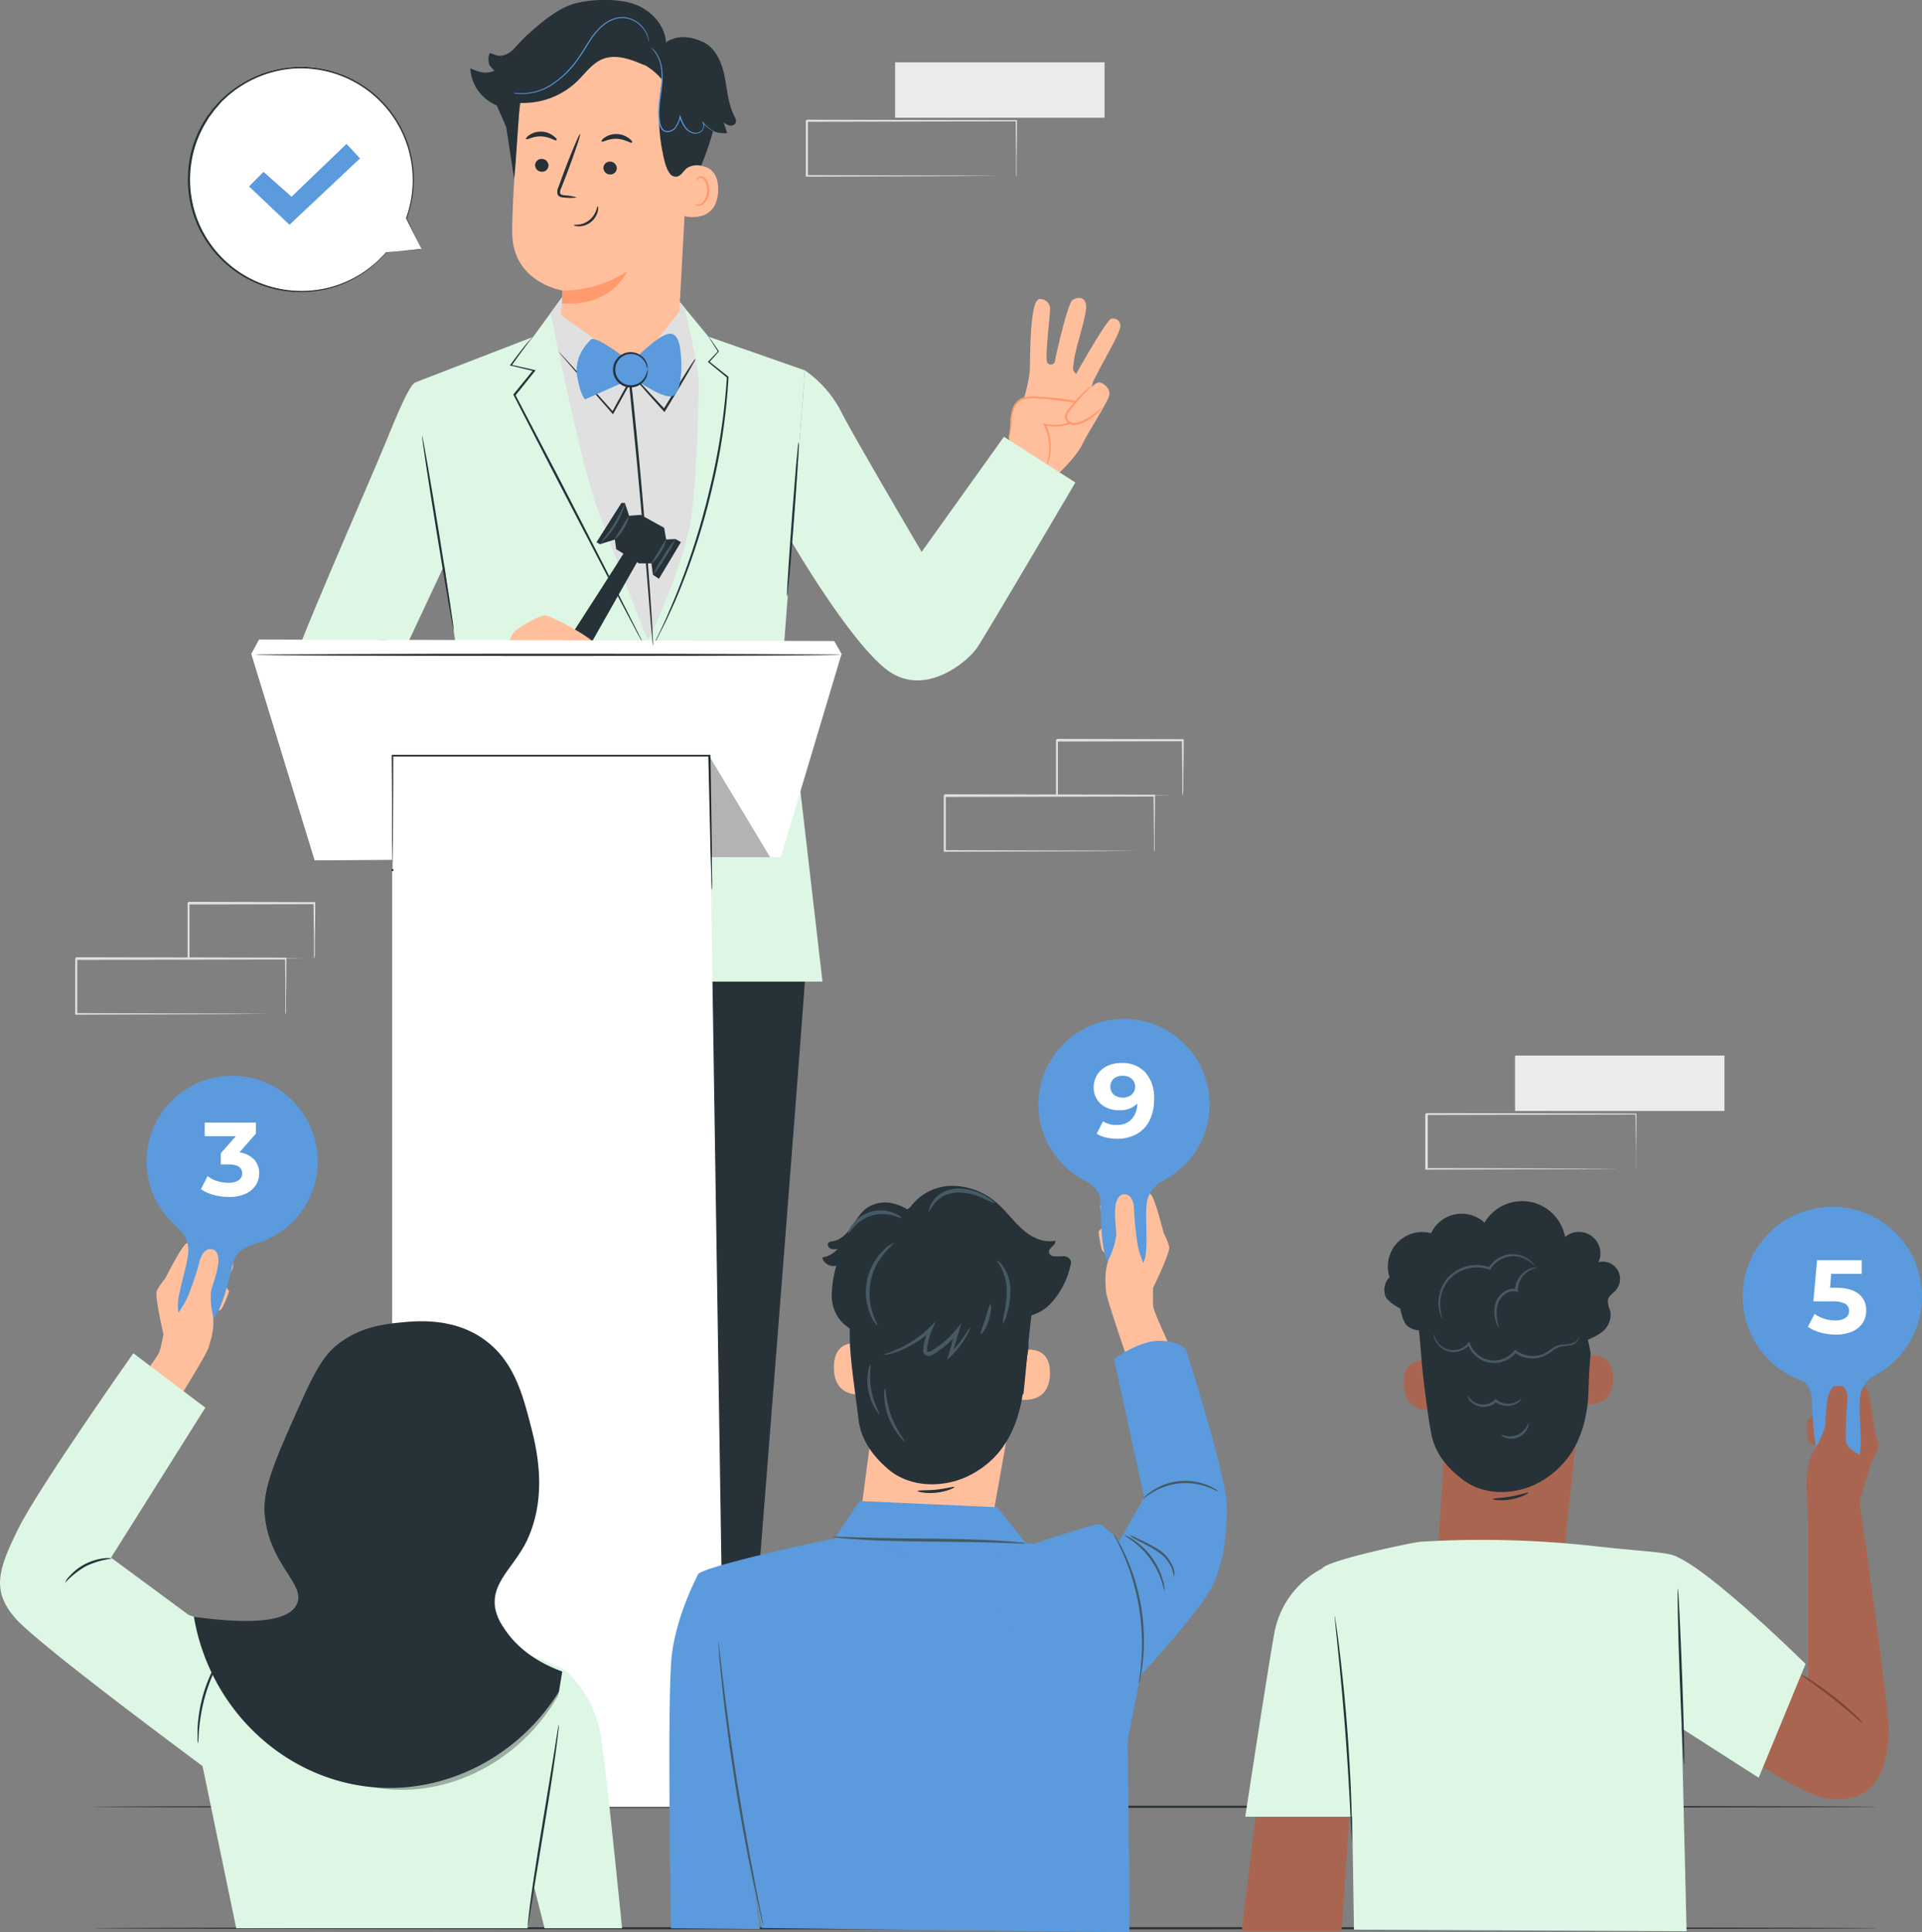 <svg xmlns="http://www.w3.org/2000/svg" viewBox="0 0 446.43 448.82"><rect x="0" y="0" width="446.43" height="448.82" fill="#808080" stroke="none"/><defs><style>.cls-1{fill:#e0e0e0;}.cls-2{fill:#ebebeb;}.cls-3{fill:#263238;}.cls-4{fill:#fff;}.cls-5{fill:#5b9add;}.cls-6{fill:#aa6550;}.cls-7{fill:#455a64;}.cls-8{fill:#def7e5;}.cls-9{fill:#7f4437;}.cls-10{fill:#ffbf9d;}.cls-11{fill:#ff9a6c;}.cls-12{opacity:0.6;}.cls-13{opacity:0.3;}.cls-14{fill:none;stroke:#4e585d;stroke-miterlimit:10;stroke-width:0.05px;}.cls-15{fill:#ff725e;}</style></defs><g id="Line"><path class="cls-1" d="M1997.74,247.41a1,1,0,0,1,0-.23l0-.66c0-.61,0-1.45,0-2.54,0-2.22-.05-5.41-.09-9.44l.16.15-48.65.1c.11-.11-.25.24.24-.25h0v6.52q0,3.22,0,6.33l-.24-.24,34.67.11,10.24.07,2.76,0,.73,0h.26l-.23,0h-.69l-2.72,0-10.18.07-34.84.11h-.24v-6.57c0-1.07,0-2.16,0-3.25v-3.27h0c.5-.5.14-.14.26-.25l48.65.1h.15v.15c0,4.07-.07,7.29-.09,9.53,0,1.07,0,1.9,0,2.5l0,.64A1.23,1.23,0,0,1,1997.74,247.41Z" transform="translate(-1729.71 -49.68)"/><path class="cls-1" d="M2004.33,234.54s0-.09,0-.25l0-.68c0-.63,0-1.49,0-2.58,0-2.25-.06-5.44-.1-9.36l.18.18-29.23.07.25-.25h0V225c0,1.11,0,2.2,0,3.28v6.24l-.24-.24,20.91.12,6.09.06,1.64,0,.59,0a3.28,3.28,0,0,1-.53,0l-1.59,0-6,.06-21.07.12h-.24v-.24c0-2,0-4.09,0-6.24v-6.61h0l.25-.25,29.23.07h.18v.18c0,4-.07,7.19-.1,9.47,0,1.07,0,1.92,0,2.54A6.65,6.65,0,0,1,2004.33,234.54Z" transform="translate(-1729.71 -49.68)"/><path class="cls-1" d="M1796,285.26s0-.08,0-.23l0-.66c0-.61,0-1.45,0-2.54,0-2.22,0-5.41-.09-9.44l.15.15-48.65.1.25-.25h0v6.52q0,3.22,0,6.33l-.24-.24,34.67.11,10.24.07,2.76,0h.73l.25,0s-.07,0-.22,0h-.7l-2.71,0-10.18.07-34.84.11h-.24v-.24c0-2.07,0-4.18,0-6.33v-6.52h0l.25-.25,48.65.1h.15v.15c0,4.06-.06,7.29-.08,9.53,0,1.07,0,1.9,0,2.5v.64C1796,285.2,1796,285.27,1796,285.26Z" transform="translate(-1729.71 -49.68)"/><path class="cls-1" d="M1802.63,272.39a1.41,1.41,0,0,1,0-.25c0-.18,0-.4,0-.68,0-.63,0-1.49,0-2.58,0-2.26-.06-5.44-.1-9.36l.18.18-29.23.07.24-.25h0v6.61c0,2.15,0,4.24,0,6.24l-.23-.24,20.91.12,6.09.06,1.64,0,.59,0a3.28,3.28,0,0,1-.53,0l-1.6,0-6,.06-21.07.12h-.24v-.24c0-2,0-4.09,0-6.24v-6.61h0c-.06.05.47-.47.25-.25l29.23.07h.18v.18c0,4-.08,7.19-.1,9.47,0,1.07,0,1.92,0,2.54S1802.64,272.4,1802.63,272.39Z" transform="translate(-1729.71 -49.68)"/><rect class="cls-2" x="207.91" y="14.48" width="48.65" height="12.87"/><path class="cls-1" d="M1965.71,90.59a1.35,1.35,0,0,1,0-.24v-.66c0-.6,0-1.45,0-2.53,0-2.22-.05-5.41-.08-9.44l.15.15-48.65.1c.11-.12-.25.24.24-.25h0V90.59l-.25-.24,34.67.11,10.24.07,2.77,0h.72l.26,0h-.23l-.69,0-2.72,0-10.18.07-34.84.11h-.24V77.74h0l.25-.25,48.65.1h.15v.15c0,4.06-.07,7.29-.09,9.53,0,1.07,0,1.9,0,2.5,0,.26,0,.47,0,.63A1.66,1.66,0,0,1,1965.71,90.59Z" transform="translate(-1729.71 -49.68)"/><rect class="cls-2" x="351.9" y="245.18" width="48.65" height="12.87"/><path class="cls-1" d="M2109.69,321.28a2.07,2.07,0,0,1,0-.23l0-.66c0-.61,0-1.45,0-2.53,0-2.22-.05-5.42-.09-9.45l.15.15-48.65.1.25-.25h0V315q0,3.23,0,6.33L2061,321l34.67.11,10.24.07,2.76,0,.73,0h.25s-.07,0-.22,0l-.69,0-2.72,0-10.18.07-34.84.11h-.24V315c0-1.07,0-2.15,0-3.24v-3.29h0l.25-.24,48.65.09h.16v.15c0,4.07-.07,7.29-.09,9.54,0,1.07,0,1.9,0,2.5,0,.26,0,.46,0,.63S2109.7,321.29,2109.69,321.28Z" transform="translate(-1729.71 -49.68)"/><path class="cls-3" d="M2165.79,469.35c0,.14-92.77.26-207.18.26s-207.2-.12-207.2-.26,92.75-.26,207.2-.26S2165.79,469.2,2165.79,469.35Z" transform="translate(-1729.71 -49.68)"/><path class="cls-3" d="M2165.79,497.56c0,.14-92.77.26-207.18.26s-207.2-.12-207.2-.26,92.75-.26,207.2-.26S2165.79,497.41,2165.79,497.56Z" transform="translate(-1729.71 -49.68)"/><path class="cls-4" d="M1827.66,107.51l-3.58-7.28a26.08,26.08,0,1,0-4.74,8.06h0Z" transform="translate(-1729.71 -49.68)"/><path class="cls-3" d="M1827.66,107.51l-.52.06-1.58.17-6.22.65a.09.09,0,0,1-.1-.08.07.07,0,0,1,0,0h0l.15.1a26.21,26.21,0,0,1-10.48,7.41,25.19,25.19,0,0,1-3.89,1.15,29.66,29.66,0,0,1-4.32.53,26,26,0,0,1-9.39-1.29,26.14,26.14,0,0,1-17.94-26,25.81,25.81,0,0,1,3.52-12l.84-1.38,1-1.3.47-.65.53-.6,1.07-1.19c.36-.38.77-.73,1.15-1.09a14.52,14.52,0,0,1,1.19-1,23.7,23.7,0,0,1,2.56-1.81,26.19,26.19,0,0,1,31.62,2.89,26.3,26.3,0,0,1,5.73,7.59,28.46,28.46,0,0,1,1.63,4,34.43,34.43,0,0,1,.89,4,26.15,26.15,0,0,1-1.37,12.74v-.07l2.63,5.47c.28.6.5,1.06.66,1.39l.21.46s-.1-.17-.26-.48l-.7-1.4-2.7-5.36a.11.11,0,0,1,0-.08,26,26,0,0,0,1.26-12.63,33.67,33.67,0,0,0-.89-3.92,29.19,29.19,0,0,0-1.64-4,26,26,0,0,0-25.64-14.12,26.32,26.32,0,0,0-11.2,3.86,22.83,22.83,0,0,0-2.51,1.78,12.57,12.57,0,0,0-1.17,1c-.38.36-.78.7-1.14,1.07l-1,1.18-.53.59-.46.63-.94,1.28-.82,1.37a25.36,25.36,0,0,0-3.47,11.82,25.75,25.75,0,0,0,2.15,11.58,25.9,25.9,0,0,0,24.75,15.41,27.86,27.86,0,0,0,4.27-.51,24.67,24.67,0,0,0,3.85-1.12,26.16,26.16,0,0,0,10.44-7.26.09.09,0,0,1,.13,0,.09.09,0,0,1,0,.11h0l-.09-.13,6.17-.53,1.61-.13Z" transform="translate(-1729.71 -49.68)"/><polygon class="cls-5" points="57.84 43.3 61.21 39.92 67.72 45.7 80.49 33.42 83.62 36.79 67.24 52.21 57.84 43.3"/><path class="cls-6" d="M2092.7,412.37,2063.44,414l1.6-25.11s-2-.29-2.89-11.11-2.59-29.18-2.59-29.18h0a37.7,37.7,0,0,1,38.13,2.22l1.69,1.12Z" transform="translate(-1729.71 -49.68)"/><path class="cls-6" d="M2096.85,365c.17-.09,7.29-2.7,7.55,4.72s-7.24,6.15-7.26,5.93S2096.85,365,2096.85,365Z" transform="translate(-1729.71 -49.68)"/><path class="cls-6" d="M2062,365.76c-.19-.06-6.9-1.4-6.17,6s8,5.12,8,4.91S2062,365.76,2062,365.76Z" transform="translate(-1729.71 -49.68)"/><path class="cls-3" d="M2099.19,364c-.69,6.28-.25,9.52-1,13.73-1.18,6.67-4.1,11.91-9.78,15.58s-13.68,4.15-19,0c-3.73-2.86-6.46-6.18-7.3-10.8s-1.91-12.84-2.25-17.52c-.63-8.45-1.74-16.49-1.74-16.49l23.85-6,14.29,7.25Z" transform="translate(-1729.71 -49.68)"/><path class="cls-3" d="M2060.73,358.55a4.72,4.72,0,0,1-4.05-.83c-1.17-.83-1.72-4.1-1.72-4.1s-3.08-1.53-3.49-3a4.21,4.21,0,0,1,1-4.28,8,8,0,0,1,9.65-10.23,7.83,7.83,0,0,1,12.4-2.45,10.14,10.14,0,0,1,18.71,3.33,5,5,0,0,1,7.78,5.87,4,4,0,0,1,3.93,6.59c-.64.7-1.57,1.25-1.76,2.18a5.56,5.56,0,0,0,.55,2.49,5.14,5.14,0,0,1-2.08,5.08,15.13,15.13,0,0,1-5.29,2.31,14.77,14.77,0,0,1-6.52.88c-2.18-.36-4.31-2-4.44-4.24a10.86,10.86,0,0,1-14.55-1.49,5.65,5.65,0,0,1-9.73,1.19" transform="translate(-1729.71 -49.68)"/><path class="cls-3" d="M2076.45,397.86c0,.17,1.9.52,4.25.09s4.05-1.4,4-1.56-1.83.5-4.08.89S2076.46,397.66,2076.45,397.86Z" transform="translate(-1729.71 -49.68)"/><path class="cls-7" d="M2096.37,360.07s.22.53-.37,1.22a2.7,2.7,0,0,1-1.33.81,12.6,12.6,0,0,1-2,.29,4.33,4.33,0,0,0-2.15.89,9.84,9.84,0,0,1-2.47,1.5,6.93,6.93,0,0,1-6.55-.95l.41-.05a6.57,6.57,0,0,1-3.14,2.17,6.31,6.31,0,0,1-5.12-.49,6.61,6.61,0,0,1-3-3.56l.45.08a5,5,0,0,1-4.13,1.74,4.77,4.77,0,0,1-4.18-3.51,1.84,1.84,0,0,1-.08-.79,5.62,5.62,0,0,0,1.38,2.54,4.38,4.38,0,0,0,2.91,1.33,4.59,4.59,0,0,0,3.7-1.64l.29-.35.15.43a6.16,6.16,0,0,0,2.78,3.23,5.8,5.8,0,0,0,4.65.43,6.11,6.11,0,0,0,2.87-2l.18-.23.23.18a6.46,6.46,0,0,0,6,.94,9.82,9.82,0,0,0,2.4-1.4,4.77,4.77,0,0,1,2.36-.9,16.66,16.66,0,0,0,2-.19,2.75,2.75,0,0,0,1.25-.67A1.81,1.81,0,0,0,2096.37,360.07Z" transform="translate(-1729.71 -49.68)"/><path class="cls-7" d="M2064.85,356.21a3.47,3.47,0,0,1-.58-1.17,8.47,8.47,0,0,1-.4-3.55,8.81,8.81,0,0,1,2-4.91,9,9,0,0,1,5.73-3,8.85,8.85,0,0,1,4.19.49l-.35.12a6.7,6.7,0,0,1,4.05-3,6.34,6.34,0,0,1,4,.3,6,6,0,0,1,2.16,1.48c.42.45.58.75.55.76a8.26,8.26,0,0,0-2.84-1.9,6.15,6.15,0,0,0-3.72-.16,6.28,6.28,0,0,0-3.69,2.78l-.12.2-.23-.08a8.31,8.31,0,0,0-3.91-.43,8.53,8.53,0,0,0-5.39,2.78,8.66,8.66,0,0,0-2,4.59A10.56,10.56,0,0,0,2064.85,356.21Z" transform="translate(-1729.71 -49.68)"/><path class="cls-7" d="M2077.82,358.2s-.17-.23-.36-.7a10.23,10.23,0,0,1-.56-2.09,6.75,6.75,0,0,1,.25-3.24,4.85,4.85,0,0,1,2.76-2.88,3.53,3.53,0,0,1,2.1-.16l-.36.3a5.25,5.25,0,0,1,1-3.14,5.61,5.61,0,0,1,2-1.72,4.69,4.69,0,0,1,1.64-.52c.4,0,.62,0,.62,0a9.38,9.38,0,0,0-2.07.81,5.41,5.41,0,0,0-1.73,1.69,4.9,4.9,0,0,0-.84,2.83v.37l-.37-.08a3,3,0,0,0-1.75.14,4.44,4.44,0,0,0-2.46,2.52,6.59,6.59,0,0,0-.34,3C2077.51,357.12,2077.93,358.17,2077.82,358.2Z" transform="translate(-1729.71 -49.68)"/><path class="cls-7" d="M2083.17,374.55s-.33.75-1.49,1.28a4.51,4.51,0,0,1-4.72-.6h.4a5.12,5.12,0,0,1-.49.42,4.39,4.39,0,0,1-2.85.82,4.14,4.14,0,0,1-2.25-.87,2.8,2.8,0,0,1-1.21-1.79c.09-.06.41.74,1.46,1.45a3.92,3.92,0,0,0,2,.67,4,4,0,0,0,2.47-.76,3.9,3.9,0,0,0,.43-.36l.19-.19.21.17a4.31,4.31,0,0,0,4.18.68A10.76,10.76,0,0,0,2083.17,374.55Z" transform="translate(-1729.71 -49.68)"/><path class="cls-7" d="M2084.74,380.36c.07,0,.06.49-.27,1.17a4.2,4.2,0,0,1-2.13,2,4.27,4.27,0,0,1-2.91.11c-.71-.25-1-.58-1-.64s.44.11,1.12.23a4.58,4.58,0,0,0,2.57-.25,4.64,4.64,0,0,0,2-1.64C2084.5,380.76,2084.65,380.34,2084.74,380.36Z" transform="translate(-1729.71 -49.68)"/><path class="cls-6" d="M2161,372a1.67,1.67,0,0,1,2.28.31c.91,1.22,1.82,9.74,1.82,9.74a18.84,18.84,0,0,1,.89,3.42c.16,1.45-5.18,9.4-5.18,9.4l-9-9.47s-1.86-.1-2.15-1.3a27.7,27.7,0,0,1-.21-4.49l3.51-2.84s-1.94-.88-2.26-1.82a3.46,3.46,0,0,1,.19-2.12Z" transform="translate(-1729.71 -49.68)"/><path class="cls-5" d="M2167.12,367.88c-1.64.88-5.16,2.4-5.43,7s1,11.8-.59,14.14-6.82,3-8.7-.69-1.62-13.41-2.05-15.15a6.1,6.1,0,0,0-3.3-3.72c-1.43-.73,10-8.33,10-8.33Z" transform="translate(-1729.71 -49.68)"/><path class="cls-6" d="M2150.14,410s-.91-13.79-.82-15.74.24-5.42,2-8.13a19.49,19.49,0,0,0,2.32-5.14c.12-.34.1-6.06,1.06-8s2-1.78,2.86-1.4,1.45,1.8,1.2,3.73a74.64,74.64,0,0,0-.3,8.89c.07,2.87,6.15,4.46,6.15,4.46s-2.89,9-3,10.3,1.67,11.62,1.67,11.62l-8.28,2.81Z" transform="translate(-1729.71 -49.68)"/><circle class="cls-5" cx="2155.32" cy="350.93" r="20.83" transform="translate(-1754.92 183.51) rotate(-6.16)"/><path class="cls-6" d="M2119.38,414s2.22-2.24,13.45,8.82c6.23,6.14,16.85,17.34,16.85,17.34l0-38.39,12-2.71s6.91,47.08,6.7,53c-.35,9.76-3.69,16.27-13.42,15.45S2121,446.68,2121,446.68Z" transform="translate(-1729.71 -49.68)"/><polygon class="cls-6" points="293.2 409.13 288.42 448.58 311.6 448.58 313.92 414.9 293.2 409.13"/><path class="cls-8" d="M2036.82,414a21.16,21.16,0,0,0-11.15,15.19c-1.66,9.27-6.72,42.47-6.72,42.47h29.36L2049.7,444Z" transform="translate(-1729.71 -49.68)"/><path class="cls-8" d="M2118.71,446.21l1.85,5.09,17.64,11.3,10.9-26.43s-26.76-26.43-32.28-25.41l-6.22,19.61Z" transform="translate(-1729.71 -49.68)"/><path class="cls-4" d="M2161.47,350.25a4.73,4.73,0,0,1,1.71,3.83,5.31,5.31,0,0,1-.78,2.83,5.45,5.45,0,0,1-2.37,2,9.13,9.13,0,0,1-3.92.76,13.64,13.64,0,0,1-3.53-.47,9.18,9.18,0,0,1-2.94-1.35l1.55-3a7.43,7.43,0,0,0,2.23,1.13,8.46,8.46,0,0,0,2.6.4,4.08,4.08,0,0,0,2.33-.58,1.88,1.88,0,0,0,.85-1.63,1.83,1.83,0,0,0-.89-1.65,6.12,6.12,0,0,0-3.07-.56h-4.34l.87-9.56h10.36v3.16h-7.08l-.27,3.22h1.38C2158.56,348.81,2160.32,349.29,2161.47,350.25Z" transform="translate(-1729.71 -49.68)"/><path class="cls-8" d="M2098.79,408.67a234.69,234.69,0,0,0-39.06-.89c-1.23,0-21.29,4.2-22.91,6.18l6.81,47.44.57,36.48,77.26.38-2.08-86.9C2116.76,410.08,2113.5,410.3,2098.79,408.67Z" transform="translate(-1729.71 -49.68)"/><path class="cls-3" d="M2119.43,418.68c.15,0,.57,9.15,1,20.45s.57,20.46.43,20.46-.57-9.14-1-20.44S2119.29,418.69,2119.43,418.68Z" transform="translate(-1729.71 -49.68)"/><path class="cls-3" d="M2039.71,425.07a2,2,0,0,1,.12.53c.06.4.14.9.24,1.51.2,1.31.45,3.22.74,5.58.58,4.72,1.27,11.26,1.82,18.5s.87,13.8,1,18.55c.07,2.38.11,4.31.11,5.64v1.53a2,2,0,0,1,0,.53,2,2,0,0,1-.07-.53c0-.41-.05-.91-.09-1.53-.07-1.4-.17-3.3-.28-5.62-.24-4.75-.61-11.3-1.17-18.53s-1.18-13.77-1.67-18.5c-.23-2.3-.43-4.2-.57-5.6-.06-.61-.11-1.11-.14-1.52A2.75,2.75,0,0,1,2039.71,425.07Z" transform="translate(-1729.71 -49.68)"/><path class="cls-9" d="M2162.53,450.06a17,17,0,0,1-2.12-1.71c-1.27-1.09-3-2.57-5-4.15s-3.87-2.94-5.23-3.92a16.36,16.36,0,0,1-2.16-1.65,12.25,12.25,0,0,1,2.37,1.35c1.41.9,3.32,2.23,5.34,3.81s3.76,3.13,5,4.29A12.11,12.11,0,0,1,2162.53,450.06Z" transform="translate(-1729.71 -49.68)"/><path class="cls-10" d="M1963.43,153.52s5.43-12.38,5.5-18.55.3-16,2.31-15.82a2.28,2.28,0,0,1,2.35,2.69c0,1.26-1.25,11.32-.61,12.09a1,1,0,0,0,1.8-.38c0-.82,2.89-13,3.89-14s3.69-1.28,3.28,2-2.54,9.51-2.77,11.81-.59,1.91.47,3.21c0,0,7.08-12.68,8.2-12.87a1.7,1.7,0,0,1,2,2.23c-.35,1.7-4.32,8.56-4.88,9.72s-1.36,2.63-1.36,2.63l-.34,1.25s1.23-1.22,2-1,2.25,1.27,2.13,2.75-5,8.82-6.37,11.75-6.76,7.93-6.76,7.93Z" transform="translate(-1729.71 -49.68)"/><path class="cls-10" d="M1964,151.45a20.24,20.24,0,0,0,.69-4.88c.2-1.64.85-3.41,2.33-4.13a5.8,5.8,0,0,1,2.65-.41,84.92,84.92,0,0,1,11.12,1.19c-.37,1.8-.61,3.59-2.18,4.54a9.08,9.08,0,0,1-6.21.53,12.25,12.25,0,0,1,.31,10" transform="translate(-1729.71 -49.68)"/><path class="cls-11" d="M1972.66,158.26a24.91,24.91,0,0,0,.63-2.72,12.29,12.29,0,0,0-1.14-7.15l-.2-.42.46.12a9.68,9.68,0,0,0,5.21-.17,3.4,3.4,0,0,0,2.06-1.79,12.59,12.59,0,0,0,.81-3l.21.31-1-.15c-3.11-.47-6.08-.88-8.8-1a9.43,9.43,0,0,0-3.73.24,3.86,3.86,0,0,0-2,2.38,10.46,10.46,0,0,0-.51,2.69c-.07.81-.12,1.52-.22,2.1a7.63,7.63,0,0,1-.32,1.3,1.4,1.4,0,0,1-.2.42s.2-.61.32-1.75c.06-.57.09-1.27.13-2.09a10.41,10.41,0,0,1,.45-2.79,4.22,4.22,0,0,1,2.19-2.65,9.7,9.7,0,0,1,3.93-.33,81,81,0,0,1,8.85,1l1,.15.27,0,0,.26a12.91,12.91,0,0,1-.86,3.09,3.89,3.89,0,0,1-2.36,2,9,9,0,0,1-2.85.45,9.15,9.15,0,0,1-2.64-.33l.25-.3a12.21,12.21,0,0,1,1,7.38,10.89,10.89,0,0,1-.56,2A3.11,3.11,0,0,1,1972.66,158.26Z" transform="translate(-1729.71 -49.68)"/><path class="cls-10" d="M1983.23,139.33a44.71,44.71,0,0,0-5.1,5.47,2.77,2.77,0,0,0-.81,2,1.85,1.85,0,0,0,1.68,1.38,4.45,4.45,0,0,0,2.25-.54,14.69,14.69,0,0,0,4.58-3.43" transform="translate(-1729.71 -49.68)"/><path class="cls-11" d="M1985.83,144.23s-.13.26-.47.65a12.4,12.4,0,0,1-1.6,1.48A13.6,13.6,0,0,1,1981,148a4.07,4.07,0,0,1-1.94.42,2.2,2.2,0,0,1-1.85-1.2,1.72,1.72,0,0,1-.08-1.18,3,3,0,0,1,.48-1c.4-.56.8-1,1.2-1.5.78-.92,1.54-1.71,2.19-2.35a13.22,13.22,0,0,1,2.25-1.93,24.53,24.53,0,0,1-2,2.19c-.61.66-1.33,1.47-2.09,2.4-.37.47-.78,1-1.14,1.48a1.71,1.71,0,0,0-.35,1.65,1.75,1.75,0,0,0,1.42.9,3.72,3.72,0,0,0,1.71-.35,14.48,14.48,0,0,0,2.75-1.54C1985,145,1985.77,144.17,1985.83,144.23Z" transform="translate(-1729.71 -49.68)"/><path class="cls-7" d="M1900,432.42l-.09,22.94s23.28,7.8,23.68,12l-44.49,1.42-1.32-35.75Z" transform="translate(-1729.71 -49.68)"/><path class="cls-1" d="M1886.06,453.87a1.83,1.83,0,0,0-1.19,2.12,1.76,1.76,0,0,0,2.08,1.2,1.93,1.93,0,0,0,1.25-2.25,1.8,1.8,0,0,0-2.3-1" transform="translate(-1729.71 -49.68)"/><path class="cls-3" d="M1879.07,468.82v-3.61h42.65s2,.8,1.83,2.2Z" transform="translate(-1729.71 -49.68)"/><path class="cls-4" d="M1900.59,455.11c0,.22-1.08.36-2.13,1.09s-1.59,1.66-1.79,1.58.08-1.34,1.36-2.21S1900.63,454.91,1900.59,455.11Z" transform="translate(-1729.71 -49.68)"/><path class="cls-4" d="M1905.32,456.9c0,.2-.88.6-1.58,1.55s-.89,1.92-1.11,1.91-.4-1.22.51-2.38S1905.31,456.69,1905.32,456.9Z" transform="translate(-1729.71 -49.68)"/><path class="cls-4" d="M1908.14,462.4c-.19.05-.53-1,0-2.23s1.52-1.72,1.62-1.54-.51.83-.92,1.83S1908.36,462.37,1908.14,462.4Z" transform="translate(-1729.71 -49.68)"/><path class="cls-4" d="M1900,449.88c-.08.21-1.09-.06-2.31.06s-2.17.54-2.29.36.77-1,2.22-1.11S1900.13,449.71,1900,449.88Z" transform="translate(-1729.71 -49.68)"/><path class="cls-7" d="M1846.58,436.9l-1.24,27.73,5.35,22.21a2.85,2.85,0,0,1-2.29,3.47h0a2.84,2.84,0,0,1-2.48-.79c-4.15-4.15-18.92-19.71-19-21.19-.1-2.36-.78-29.67-.78-29.67Z" transform="translate(-1729.71 -49.68)"/><path class="cls-3" d="M1848.4,490.31l-21.56-24.19,0,1.17a4.46,4.46,0,0,0,1,2.8c1.71,2.11,6.58,7.83,18.06,19.43a2.88,2.88,0,0,0,2.57.79Z" transform="translate(-1729.71 -49.68)"/><g class="cls-12"><path class="cls-4" d="M1832.73,457.29a1.74,1.74,0,0,1,.42,2.26,1.66,1.66,0,0,1-2.24.43,1.82,1.82,0,0,1-.43-2.39,1.73,1.73,0,0,1,2.37-.2" transform="translate(-1729.71 -49.68)"/></g><path class="cls-4" d="M1842.32,478.05a8.58,8.58,0,0,1,2.48-2.11,8.77,8.77,0,0,1,3.21-.54c0-.07-.33-.29-1-.4a4.55,4.55,0,0,0-4.4,2.05C1842.3,477.61,1842.25,478,1842.32,478.05Z" transform="translate(-1729.71 -49.68)"/><path class="cls-4" d="M1844.21,481.8c.13.13,1-.76,2.49-1.14s2.67-.11,2.71-.29-1.24-.75-2.88-.29S1844.07,481.73,1844.21,481.8Z" transform="translate(-1729.71 -49.68)"/><path class="cls-4" d="M1838.74,473.2c.13.14,1.52-1.23,3.72-2s4.12-.69,4.13-.87-2-.58-4.34.29S1838.61,473.12,1838.74,473.2Z" transform="translate(-1729.71 -49.68)"/><path class="cls-4" d="M1838.41,464.74c.07.17,1.62-.44,3.62-.46s3.56.48,3.63.31a7.1,7.1,0,0,0-7.25.15Z" transform="translate(-1729.71 -49.68)"/><path class="cls-4" d="M1838.57,456.6a13.76,13.76,0,0,1,3.75-.59c2.11.09,3.56,1.15,3.66,1s-.25-.41-.88-.79a6.09,6.09,0,0,0-2.75-.82,6.17,6.17,0,0,0-2.82.5C1838.86,456.21,1838.53,456.53,1838.57,456.6Z" transform="translate(-1729.71 -49.68)"/><path class="cls-4" d="M1842.3,454.46a2.24,2.24,0,0,0,.06-1,7.25,7.25,0,0,0-.77-2.77,3.26,3.26,0,0,0-1.35-1.57,1.16,1.16,0,0,0-1.3.22,1.9,1.9,0,0,0-.46,1.25,4,4,0,0,0,3.44,3.79,4.66,4.66,0,0,0,4.63-2.34,1.6,1.6,0,0,0,.1-1.34,1.12,1.12,0,0,0-1.16-.62,4,4,0,0,0-1.84.91,7.77,7.77,0,0,0-1.94,2.12,2.48,2.48,0,0,0-.45.95,12.61,12.61,0,0,1,2.64-2.72,3.74,3.74,0,0,1,1.63-.75.59.59,0,0,1,.64.33,1.12,1.12,0,0,1-.13.88,4.14,4.14,0,0,1-4,2,3.48,3.48,0,0,1-3-3.18,1.31,1.31,0,0,1,.29-.88.61.61,0,0,1,.71-.14,3,3,0,0,1,1.17,1.31A10.75,10.75,0,0,1,1842.3,454.46Z" transform="translate(-1729.71 -49.68)"/><path class="cls-3" d="M1913.66,243.73A98.42,98.42,0,0,1,1917,272.6c-.21,6.17-13.76,177.3-13.76,177.3l-28,1.18,1.1-160.33-2.28.59s-12.41,68.89-13.19,80c-.7,10-10.55,82.68-10.55,82.68l-25.62,1.38,4.14-95.78,5.64-92,2.46-26.81Z" transform="translate(-1729.71 -49.68)"/><path class="cls-7" d="M1871.23,274.61a4.91,4.91,0,0,0,1.19.61,14,14,0,0,0,3.53,1.07,7.33,7.33,0,0,0,2.58-.09,5.42,5.42,0,0,0,2.65-1.41,6.46,6.46,0,0,0,1.51-2.94,33.48,33.48,0,0,0,.61-3.4c.7-4.66,1.13-8.9,1.35-12,.11-1.53.18-2.78.21-3.64a5.84,5.84,0,0,0,0-1.34,6,6,0,0,0-.21,1.32q-.15,1.47-.39,3.63c-.33,3.06-.82,7.28-1.51,11.92-.36,2.29-.57,4.63-1.94,6a5.8,5.8,0,0,1-4.78,1.47,15.53,15.53,0,0,1-3.49-.87A6.31,6.31,0,0,0,1871.23,274.61Z" transform="translate(-1729.71 -49.68)"/><path class="cls-7" d="M1878.75,252.55s-.19-.14-.59-.15a2.56,2.56,0,0,0-1.55.58,2.79,2.79,0,0,0-1.08,2.21,2.6,2.6,0,0,0,1.89,2.33,2.63,2.63,0,0,0,2.91-.75,2.81,2.81,0,0,0,.44-2.44,2.52,2.52,0,0,0-.91-1.37c-.33-.23-.55-.25-.56-.23a3.16,3.16,0,0,1,1.06,1.7,2.48,2.48,0,0,1-.45,2,2.28,2.28,0,0,1-3.84-1.25,2.47,2.47,0,0,1,.82-1.88A3.14,3.14,0,0,1,1878.75,252.55Z" transform="translate(-1729.71 -49.68)"/><path class="cls-7" d="M1834.8,266a3.42,3.42,0,0,0,1,.11,18.49,18.49,0,0,0,2.64-.09,25.48,25.48,0,0,0,15.46-7.29,19,19,0,0,0,1.73-2,3.36,3.36,0,0,0,.53-.81c-.08-.07-.94,1-2.55,2.48a28.42,28.42,0,0,1-15.22,7.19C1836.18,265.89,1834.8,265.87,1834.8,266Z" transform="translate(-1729.71 -49.68)"/><path class="cls-7" d="M1902.49,252.06a12.21,12.21,0,0,0,1.58,2.8,32.09,32.09,0,0,0,5.12,5.82,31.45,31.45,0,0,0,6.37,4.43,12.42,12.42,0,0,0,3,1.26,28.54,28.54,0,0,0-2.75-1.62,40.2,40.2,0,0,1-6.17-4.51,39.65,39.65,0,0,1-5.18-5.63A27.57,27.57,0,0,0,1902.49,252.06Z" transform="translate(-1729.71 -49.68)"/><polygon class="cls-8" points="130.53 69.07 123.85 78.24 96.66 88.75 102.65 127.37 108.36 167.35 104.82 228 191.04 228 182.06 150.48 186.96 86.03 164.54 78.19 157.76 69.95 130.53 69.07"/><path class="cls-1" d="M1857.57,122.42s7.08,35,10.69,44.87,11.54,30.55,11.92,30.93,9-18.92,10.22-29.14,1.61-27.19,1.61-30.65-3.28-17.27-3.28-17.27l-1.26-1.53-27.23-.87Z" transform="translate(-1729.71 -49.68)"/><path class="cls-8" d="M1916.67,135.71a26.44,26.44,0,0,1,8.33,9.42c2.06,4.32,18.78,32.74,18.78,32.74l19.12-26.74,16.59,10.62S1959,196.61,1956.75,200s-12.38,11.93-21.1,5.21-22-29.58-22-29.58Z" transform="translate(-1729.71 -49.68)"/><path class="cls-10" d="M1887.51,122.08l2.27-42.15c1-12-5.09-22.53-17.07-23.22h-1.11a21.45,21.45,0,0,0-21.38,19.73c-.82,10.38-1.6,21.86-1.53,27.42.15,11.52,11.68,13.3,11.68,13.3,0,.35-.33,5.74-.33,5.74l17.18,12.15Z" transform="translate(-1729.71 -49.68)"/><path class="cls-11" d="M1860.37,117.17a27.8,27.8,0,0,0,15-4.45s-3.65,8.42-15.15,7.39Z" transform="translate(-1729.71 -49.68)"/><path class="cls-3" d="M1869.46,82.56c.21.24,1.6-.73,3.53-.64s3.28,1.13,3.5.9-.1-.54-.69-1a4.79,4.79,0,0,0-2.79-1,4.61,4.61,0,0,0-2.83.8C1869.57,82,1869.35,82.44,1869.46,82.56Z" transform="translate(-1729.71 -49.68)"/><path class="cls-3" d="M1869.87,88.63a1.56,1.56,0,0,0,1.5,1.57,1.48,1.48,0,0,0,1.6-1.41,1.56,1.56,0,0,0-1.5-1.57A1.5,1.5,0,0,0,1869.87,88.63Z" transform="translate(-1729.71 -49.68)"/><path class="cls-3" d="M1863.69,95.55a11.52,11.52,0,0,0-2.87-.51c-.46-.05-.88-.14-1-.45a2.26,2.26,0,0,1,.3-1.34c.42-1.09.87-2.24,1.33-3.44,1.85-4.9,3.19-8.93,3-9s-1.86,3.84-3.72,8.75c-.44,1.21-.87,2.36-1.27,3.46a2.62,2.62,0,0,0-.24,1.77,1.13,1.13,0,0,0,.75.66,2.85,2.85,0,0,0,.77.11A11.78,11.78,0,0,0,1863.69,95.55Z" transform="translate(-1729.71 -49.68)"/><path class="cls-10" d="M1888.85,88.45c.2-.08,7.91-2.34,7.67,5.53s-8.1,6-8.11,5.78S1888.85,88.45,1888.85,88.45Z" transform="translate(-1729.71 -49.68)"/><path class="cls-11" d="M1890.91,96.85s.13.1.36.22a1.39,1.39,0,0,0,1,.05c.84-.28,1.58-1.58,1.66-3a4.64,4.64,0,0,0-.32-2,1.58,1.58,0,0,0-1-1.09.69.69,0,0,0-.82.35c-.11.22-.07.38-.11.39s-.17-.14-.09-.46a.79.79,0,0,1,.32-.48,1.05,1.05,0,0,1,.77-.18,1.92,1.92,0,0,1,1.39,1.26,4.58,4.58,0,0,1,.41,2.21c-.1,1.59-1,3-2.11,3.34a1.42,1.42,0,0,1-1.24-.25C1890.92,97,1890.88,96.86,1890.91,96.85Z" transform="translate(-1729.71 -49.68)"/><path class="cls-3" d="M1900.2,76.5c-1.43-2.89-1.58-6.22-2.25-9.38s-2.16-6.48-5.11-7.77l-.07,0c-2.64-1.29-6-1.55-8.37.18-.25-4.12-3.6-7.61-7.51-8.94s-10.34-1.17-14.27.09c-3,1-6.07,3.21-9.8,6.54a38.27,38.27,0,0,0-4.35,4.56l-4.24,10.45,2.57,5.82a11,11,0,0,0,.5,1.18v0l1.83,12c.4-3.21,1-14.44,1.37-17.65a18,18,0,0,0,13.24-5c1.9-1.82,3.46-4.16,5.9-5.16,3.14-1.28,6.68.07,9.8,1.42l-.13-.14a14.57,14.57,0,0,1,4.21,3.52,44.68,44.68,0,0,0,.57,19c.24.94.92,2.88,1.79,3.29,1.72.81,2.32-.95,3.45-1.83a4.68,4.68,0,0,1,3.26-.55,69.25,69.25,0,0,0,2.74-8,7.22,7.22,0,0,0,3.28.46c-.28-.83-.55-1.67-.83-2.5a3.69,3.69,0,0,0,1.36.74,1.28,1.28,0,0,0,1.38-.49C1900.86,77.82,1900.51,77.1,1900.2,76.5Z" transform="translate(-1729.71 -49.68)"/><path class="cls-5" d="M1880.71,60.61a9.58,9.58,0,0,1,1.07,1.13,8.17,8.17,0,0,1,1.48,3.93,14.69,14.69,0,0,1,.09,2.93c-.07,1.05-.24,2.18-.41,3.36a29.48,29.48,0,0,0-.35,3.75,13.49,13.49,0,0,0,.11,2,4.22,4.22,0,0,0,.67,2,1.71,1.71,0,0,0,1.58.66,2.56,2.56,0,0,0,1.51-.72,5.87,5.87,0,0,0,1.31-2.83h-.24a9.52,9.52,0,0,0,1.22,2.5,3.46,3.46,0,0,0,2.14,1.38,2.22,2.22,0,0,0,1.2-.13,1.95,1.95,0,0,0,1.17-1.73,1.37,1.37,0,0,0-.3-.91l-.13.1a7.47,7.47,0,0,0,2.33,2,7.14,7.14,0,0,0,.74.35,1.35,1.35,0,0,0,.27.09,1.78,1.78,0,0,0-.25-.13,7.25,7.25,0,0,1-.72-.39,7.62,7.62,0,0,1-2.24-2l-.13.1a1.47,1.47,0,0,1,0,1.71,1.7,1.7,0,0,1-.78.64,2,2,0,0,1-1.08.1,3.22,3.22,0,0,1-2-1.3,9.75,9.75,0,0,1-1.17-2.45l-.14-.37-.1.39a5.69,5.69,0,0,1-1.25,2.7,2.31,2.31,0,0,1-1.36.64,1.46,1.46,0,0,1-1.34-.56,3.91,3.91,0,0,1-.61-1.85,11.73,11.73,0,0,1-.12-2,29.37,29.37,0,0,1,.34-3.72c.16-1.18.32-2.31.38-3.38a14.26,14.26,0,0,0-.12-3,8.11,8.11,0,0,0-1.59-4A4.74,4.74,0,0,0,1880.71,60.61Z" transform="translate(-1729.71 -49.68)"/><path class="cls-5" d="M1844.48,69.2a.45.45,0,0,0,.08.08l.28.23a4.49,4.49,0,0,0,.46.35,6.17,6.17,0,0,0,.67.41,10.13,10.13,0,0,0,4.84,1.24,13,13,0,0,0,7.09-2.06,22.53,22.53,0,0,0,6.43-6.41c.93-1.33,1.72-2.7,2.56-4a15.2,15.2,0,0,1,2.81-3.3,7.94,7.94,0,0,1,3.44-1.77,5.53,5.53,0,0,1,1.76-.07,6,6,0,0,1,1.57.42,6.65,6.65,0,0,1,3.45,3.38,7.6,7.6,0,0,1,.47,1.76s0,0,0-.12,0-.22,0-.36a5.42,5.42,0,0,0-.34-1.32,6.4,6.4,0,0,0-1.16-1.83,6.39,6.39,0,0,0-3.94-2.14,5.89,5.89,0,0,0-1.82.06,8.09,8.09,0,0,0-3.56,1.8,15.59,15.59,0,0,0-2.87,3.34c-.85,1.27-1.63,2.64-2.56,4a22.44,22.44,0,0,1-6.34,6.36,12.9,12.9,0,0,1-7,2.08,10.37,10.37,0,0,1-4.79-1.14A14.65,14.65,0,0,1,1844.48,69.2Z" transform="translate(-1729.71 -49.68)"/><path class="cls-3" d="M1851.92,82c.21.25,1.61-.72,3.53-.64s3.29,1.14,3.51.9-.1-.54-.7-1a4.76,4.76,0,0,0-2.79-1,4.71,4.71,0,0,0-2.82.8C1852,81.48,1851.81,81.91,1851.92,82Z" transform="translate(-1729.71 -49.68)"/><path class="cls-3" d="M1854,88a1.56,1.56,0,0,0,1.5,1.57,1.5,1.5,0,0,0,1.61-1.41,1.57,1.57,0,0,0-1.5-1.57A1.5,1.5,0,0,0,1854,88Z" transform="translate(-1729.71 -49.68)"/><path class="cls-3" d="M1849.52,60.55c-1,1.23-2.62,2.32-4.22,2.05a12.34,12.34,0,0,1-1.68-.6c-.58.3-.56,2.23-.2,2.79a9.78,9.78,0,0,0,1.13,1.31c-2,.9-3.63.3-5.6-.55a9.88,9.88,0,0,0,5.38,8.25,3.46,3.46,0,0,0,3.16.24,3.92,3.92,0,0,0,1.54-2.38,42.78,42.78,0,0,0,2-10.45Z" transform="translate(-1729.71 -49.68)"/><path class="cls-3" d="M1863,102c0,.07.42.25,1.18.25a4.58,4.58,0,0,0,4.36-3.41c.19-.74.12-1.21,0-1.21s-.16.44-.42,1.08a5,5,0,0,1-4,3.15C1863.49,101.91,1863,101.87,1863,102Z" transform="translate(-1729.71 -49.68)"/><path class="cls-8" d="M1826.38,138.43c-1.09.27-2.72,3.26-6.8,13.32S1797,203.43,1797,206.69s.27,8.43,9.79,12.24,36.72,6.26,36.72,6.26L1844.6,207l-20.51-7.22,11.17-23.84Z" transform="translate(-1729.71 -49.68)"/><path class="cls-3" d="M1874.75,177.87c-.13.4-13,20.35-13,20.35l4.27,2.63L1877.82,180Z" transform="translate(-1729.71 -49.68)"/><polygon class="cls-3" points="145.14 116.82 146.13 119.8 148.84 119.59 154.26 122.59 154.73 125.31 156.89 125.21 158.16 125.92 153.05 134.44 151.66 133.51 151.32 130.86 148.43 130.86 143.12 127.56 142.83 125.31 139.36 126.41 138.55 125.95 144.33 116.82 145.14 116.82"/><path class="cls-7" d="M1884.44,175a7.36,7.36,0,0,1-1.27,3c-.92,1.58-2,2.63-2.14,2.51a31.85,31.85,0,0,1,1.69-2.78A19.28,19.28,0,0,1,1884.44,175Z" transform="translate(-1729.71 -49.68)"/><path class="cls-7" d="M1875.84,169.48a7.41,7.41,0,0,1-1.27,3,6.49,6.49,0,0,1-2.14,2.51,31.85,31.85,0,0,1,1.69-2.78A19.28,19.28,0,0,1,1875.84,169.48Z" transform="translate(-1729.71 -49.68)"/><path class="cls-7" d="M1886.6,174.89a21.61,21.61,0,0,1-2.37,4.28,22.22,22.22,0,0,1-2.81,4,23.41,23.41,0,0,1,2.37-4.27A23.66,23.66,0,0,1,1886.6,174.89Z" transform="translate(-1729.71 -49.68)"/><path class="cls-7" d="M1874.88,166.66a18.2,18.2,0,0,1-5.73,9.24c-.12-.11,1.55-1.9,3.12-4.46S1874.73,166.61,1874.88,166.66Z" transform="translate(-1729.71 -49.68)"/><path class="cls-3" d="M1879.42,199.74a4.29,4.29,0,0,1-.46-.76c-.29-.55-.7-1.29-1.2-2.22l-4.36-8.23-14.18-27.25c-3.75-7.26-7.25-14.06-10.22-19.83l-.07-.13.09-.11,4.58-5.62.11.3-5.38-1.29-.22,0,.14-.19c3.12-4.26,5.15-6.61,5.31-6.44,0,0-.15.12-.39.39s-.59.7-1,1.27c-.87,1.13-2.11,2.81-3.65,5l-.09-.23,5.39,1.21.3.07-.19.24-4.53,5.66,0-.24L1859.68,161c5.48,10.65,10.44,20.29,14,27.32,1.76,3.47,3.19,6.3,4.21,8.3l1.12,2.27A7.53,7.53,0,0,1,1879.42,199.74Z" transform="translate(-1729.71 -49.68)"/><path class="cls-10" d="M1844.6,207s3.42-8.78,4.22-10.12,6.15-4.27,7.49-4.27,11.22,5.34,11.36,6.55-.27,3.34-1.74,3.34-4.28-1.47-4.28-1.47l6,4.27s-.42,3.48-2.56,3.08-5.88-1.6-5.88-1.6l6.14,4.41s-2.94,3.07-4.54,2.13a38.78,38.78,0,0,0-3.88-1.87l3.88,3.48s-.8,2.54-2.14,1.87-4.14-2.14-4.14-2.14-1.34,4.95-3.08,7.35-7.91,2-7.91,2Z" transform="translate(-1729.71 -49.68)"/><path class="cls-3" d="M1881.42,199.74a5.36,5.36,0,0,1,.31-.74l1-2.07,1.54-3.25,1.88-4.4a167.64,167.64,0,0,0,8.47-26.28,151.33,151.33,0,0,0,3.93-25.73l.07.16-4.36-3.58-.13-.1.11-.12,2.25-2.39v.14l-1.65-2.59c-.17-.27-.3-.5-.42-.68s-.13-.23-.12-.24a1.06,1.06,0,0,1,.17.21l.47.64,1.74,2.53,0,.07-.06.07-2.19,2.45,0-.22,4.41,3.51.08.06v.09a143.19,143.19,0,0,1-3.82,25.84,156.13,156.13,0,0,1-8.63,26.31l-2,4.37c-.63,1.24-1.18,2.32-1.63,3.22l-1,2A3.58,3.58,0,0,1,1881.42,199.74Z" transform="translate(-1729.71 -49.68)"/><path class="cls-3" d="M1915.22,152.37a8.15,8.15,0,0,1,0,1.42c0,1-.12,2.31-.21,3.86-.2,3.26-.51,7.75-.88,12.71s-.74,9.46-1,12.71c-.16,1.55-.28,2.84-.38,3.85a6.81,6.81,0,0,1-.21,1.4,8.1,8.1,0,0,1,0-1.42c0-1,.12-2.3.21-3.85.2-3.26.51-7.76.88-12.72s.74-9.46,1-12.71c.15-1.55.27-2.84.37-3.85A7,7,0,0,1,1915.22,152.37Z" transform="translate(-1729.71 -49.68)"/><path class="cls-3" d="M1824.09,199.74c0,.09-1-.33-2.54-.67a12.6,12.6,0,0,0-6.19.3,12.39,12.39,0,0,0-5.21,3.34c-1.1,1.18-1.6,2.07-1.69,2s.08-.25.3-.66a10.52,10.52,0,0,1,1.11-1.61,11.82,11.82,0,0,1,5.33-3.59,11.69,11.69,0,0,1,6.43-.15,10.23,10.23,0,0,1,1.84.66C1823.89,199.58,1824.11,199.71,1824.09,199.74Z" transform="translate(-1729.71 -49.68)"/><path class="cls-3" d="M1827.75,150.91c.15,0,1.91,10.08,3.93,22.57s3.56,22.63,3.42,22.65-1.9-10.08-3.93-22.57S1827.61,150.93,1827.75,150.91Z" transform="translate(-1729.71 -49.68)"/><polygon class="cls-4" points="181.34 199.1 73.08 199.84 58.36 151.88 60.18 148.54 193.76 148.89 195.47 151.88 181.34 199.1"/><polygon class="cls-4" points="91.09 175.51 91.09 419.7 168.43 419.7 164.68 175.51 91.09 175.51"/><path class="cls-3" d="M1895,256.36a5.23,5.23,0,0,1,0-.57l-.07-1.67c0-1.49-.1-3.62-.18-6.31-.12-5.48-.3-13.27-.52-22.62l.22.22-34.61,0-39,0,.21-.21c0,8.14-.07,14.83-.09,19.53,0,2.3,0,4.12-.06,5.39,0,.6,0,1.06,0,1.41a.25.25,0,1,1-.06,0c0-.35,0-.81,0-1.41,0-1.27,0-3.09-.06-5.39,0-4.7,0-11.39-.09-19.53V225h.21l39,0,34.61,0h.22v.21c.14,9.36.26,17.14.34,22.62,0,2.7,0,4.83.06,6.32v1.66A3,3,0,0,1,1895,256.36Z" transform="translate(-1729.71 -49.68)"/><g class="cls-13"><polygon points="164.68 175.51 178.89 199.12 165.13 199.12 164.68 175.51"/></g><path class="cls-3" d="M1925,201.78c0,.14-30.46.26-68,.26s-68-.12-68-.26,30.45-.26,68-.26S1925,201.64,1925,201.78Z" transform="translate(-1729.71 -49.68)"/><path class="cls-3" d="M1881.32,199.64s0-.07,0-.22,0-.41-.08-.67c0-.64-.13-1.5-.22-2.58-.19-2.29-.46-5.52-.78-9.48-.65-8-1.59-19.07-2.75-31.27-.6-6.06-1.18-11.84-1.7-17.09l.45.09-4,7.22-.15.27-.2-.23-9.08-10.37-2.49-2.89c-.26-.32-.48-.57-.64-.78a1.32,1.32,0,0,1-.21-.27s.1.07.25.23l.69.73,2.59,2.82,9.21,10.25-.34,0c1.22-2.25,2.55-4.68,4-7.25l.37-.68.08.77c.57,5.24,1.16,11,1.74,17.09,1.16,12.21,2,23.27,2.6,31.29.28,4,.48,7.25.61,9.49,0,1.09.1,1.95.13,2.59l0,.67A.82.82,0,0,1,1881.32,199.64Z" transform="translate(-1729.71 -49.68)"/><path class="cls-3" d="M1891.26,133a3.69,3.69,0,0,1-.41.88c-.3.54-.74,1.33-1.29,2.29-1.11,1.92-2.68,4.56-4.43,7.46l-.9,1.47-.17.29-.24-.25c-2-2.21-3.77-4.18-5-5.62a13.68,13.68,0,0,1-1.86-2.41s.22.19.59.57l1.53,1.61,5.12,5.5-.41,0,.89-1.47c1.76-2.9,3.37-5.51,4.56-7.38.6-.94,1.09-1.69,1.44-2.21A3.39,3.39,0,0,1,1891.26,133Z" transform="translate(-1729.71 -49.68)"/><path class="cls-5" d="M1875.85,133.55s-7.74-6.12-8.89-5-4,4.21-3.17,8.72,1.82,5.17,1.82,5.17l10.59-4.7Z" transform="translate(-1729.71 -49.68)"/><path class="cls-5" d="M1876.57,133.68l.65,4.09s7.19,5.18,9,3.74,1.82-6.13,1.72-8.14-.27-6.87-3.15-6.1S1876.57,133.68,1876.57,133.68Z" transform="translate(-1729.71 -49.68)"/><path class="cls-5" d="M1880.08,135.51a3.88,3.88,0,1,1-3.88-3.87A3.88,3.88,0,0,1,1880.08,135.51Z" transform="translate(-1729.71 -49.68)"/><path class="cls-3" d="M1880.08,135.51s0-.34-.22-.92a3.88,3.88,0,0,0-1.43-2,3.65,3.65,0,1,0-3.47,6.35,3.74,3.74,0,0,0,3.47-.48,3.89,3.89,0,0,0,1.43-2c.17-.57.17-.92.22-.92a2,2,0,0,1,0,1,3.83,3.83,0,0,1-1.39,2.26,4.06,4.06,0,0,1-3.86.64,4.1,4.1,0,0,1,0-7.73,4,4,0,0,1,3.86.64,3.79,3.79,0,0,1,1.39,2.25A2,2,0,0,1,1880.08,135.51Z" transform="translate(-1729.71 -49.68)"/><path class="cls-14" d="M1923.87,229.46" transform="translate(-1729.71 -49.68)"/><path class="cls-10" d="M1994.81,327.09a1.6,1.6,0,0,1,2.2,0c1,1,3,9,3,9a17.7,17.7,0,0,1,1.27,3.12c.33,1.36-3.72,9.55-3.72,9.55l-9.72-7.82s-1.78.13-2.2-1a27,27,0,0,1-.76-4.23l3-3.13s-2-.59-2.37-1.43a3.29,3.29,0,0,1-.08-2Z" transform="translate(-1729.71 -49.68)"/><path class="cls-5" d="M2001.35,323.14c-1.58.8-5,2.16-5.34,6.57s.65,11.29-.9,13.48-6.57,2.69-8.29-.86-1.22-12.83-1.59-14.5a5.8,5.8,0,0,0-3.06-3.63c-1.35-.74,9.74-7.72,9.74-7.72Z" transform="translate(-1729.71 -49.68)"/><path class="cls-10" d="M1991.52,365.15s-4.74-13.61-4.9-15.47-.46-5.15.83-7.94a18.29,18.29,0,0,0,1.54-5.15c.08-.34-.67-5.75,0-7.7s1.68-1.94,2.53-1.69,1.6,1.53,1.6,3.39A70,70,0,0,0,1994,339c.42,2.7,3.55,9.71,3.55,9.71s-.09,3.05,0,4.31,3.72,9,3.72,9l-6.85,5.07Z" transform="translate(-1729.71 -49.68)"/><path class="cls-15" d="M1921.82,412.83a89.28,89.28,0,0,1,46.34,1.26c3.09.92,4.41-3.9,1.33-4.82a94.6,94.6,0,0,0-49-1.26c-3.13.76-1.8,5.58,1.33,4.82Z" transform="translate(-1729.71 -49.68)"/><path class="cls-3" d="M1939.87,331.19l.64-.17a12.09,12.09,0,0,1,9.88-5.89,15.71,15.71,0,0,1,11,4.09c2.08,1.84,3.72,4.13,5.81,6s4.88,3.21,7.6,2.64c.33,1-1.56,1.61-1.45,2.67a1.25,1.25,0,0,0,1.08.94,13.86,13.86,0,0,0,2.23,0,1.81,1.81,0,0,1,1.78,1.09,2.21,2.21,0,0,1-.09,1.08,19.27,19.27,0,0,1-4.42,8.64,10.11,10.11,0,0,1-8.85,3.23c-2.56-.48-4.72-2.17-6.75-3.8l-11.62-9.31a25.83,25.83,0,0,1-5-4.73A8.75,8.75,0,0,1,1939.87,331.19Z" transform="translate(-1729.71 -49.68)"/><path class="cls-3" d="M1942.29,331.83a12.82,12.82,0,0,0-5.41-2.68,7.59,7.59,0,0,0-5.82,1.11c-1.53,1.11-2.47,2.83-3.55,4.38s-2.51,3.07-4.38,3.34a1.64,1.64,0,0,0-.93.3c-.43.4-.12,1.19.41,1.43a2.7,2.7,0,0,0,1.73,0,6.11,6.11,0,0,1-3.64,2.06,2.66,2.66,0,0,0,3.27,1.88,27.15,27.15,0,0,0-1.07,6.68,9.2,9.2,0,0,0,2.18,6.25c1.69,1.83,4.44,2.85,5.18,5.23" transform="translate(-1729.71 -49.68)"/><path class="cls-10" d="M1958.6,411.53l-30.24-.39,3.37-25.74s-2.06-.44-2.2-11.64-.65-30.24-.65-30.24h0a38.92,38.92,0,0,1,39.11,4.92l1.66,1.28Z" transform="translate(-1729.71 -49.68)"/><path class="cls-10" d="M1966.14,363.49c.19-.08,7.7-2.27,7.45,5.39s-7.88,5.83-7.88,5.61S1966.14,363.49,1966.14,363.49Z" transform="translate(-1729.71 -49.68)"/><path class="cls-10" d="M1930.18,361.89c-.19-.08-7-1.92-6.78,5.74s7.89,5.83,7.89,5.61S1930.18,361.89,1930.18,361.89Z" transform="translate(-1729.71 -49.68)"/><path class="cls-3" d="M1968.63,362.64c-1.15,6.42-.92,9.79-2,14.07-1.68,6.78-5,12-11.15,15.37s-14.38,3.33-19.63-1.28c-3.64-3.2-6.22-6.82-6.76-11.64s-2-13.86-2-18.71c-.07-8.74.23-16.58.23-16.58l25-4.52,14.22,8.45Z" transform="translate(-1729.71 -49.68)"/><path class="cls-3" d="M1942.86,396c0,.18,1.93.66,4.38.39s4.26-1.17,4.19-1.33-1.92.38-4.27.63S1942.89,395.75,1942.86,396Z" transform="translate(-1729.71 -49.68)"/><path class="cls-3" d="M1967.42,373.55c.73-6.58,1.21-14.1,2.23-21,.39-2.6,1.32-6.35,1.08-9s-1-1.83-2.1-4.2c-1.46-3-7-5-10.25-5.62s-3.65-3.46-6.14-1.27a8.11,8.11,0,0,0-14.79,3.42,5.63,5.63,0,0,0-9.29,5.64,5.51,5.51,0,0,0-3.71,8.43c1.15,1.78,3.24,2.76,4.52,4.46a6.39,6.39,0,0,1,.38,6.91" transform="translate(-1729.71 -49.68)"/><path class="cls-7" d="M1935.24,372.18c-.17,0-.52,3.14.86,6.73s3.71,5.76,3.81,5.62-1.87-2.42-3.15-5.87S1935.46,372.17,1935.24,372.18Z" transform="translate(-1729.71 -49.68)"/><path class="cls-7" d="M1931.88,366.59c-.15-.08-1.12,2.66-.49,6.07s2.48,5.63,2.6,5.5-1.34-2.39-1.91-5.63S1932.1,366.63,1931.88,366.59Z" transform="translate(-1729.71 -49.68)"/><path class="cls-3" d="M1963.34,340.12a17.12,17.12,0,0,0-7.79-7c-3.3-1.31-7.34-1-10,1.26" transform="translate(-1729.71 -49.68)"/><path class="cls-7" d="M1962.71,357.07a6.39,6.39,0,0,1,.24-2.26,28.15,28.15,0,0,0,.58-5.31,11.76,11.76,0,0,0-1.14-5.07c-.6-1.21-1.21-1.83-1.11-1.93s.85.39,1.65,1.62a10.16,10.16,0,0,1,1.49,5.37,18.46,18.46,0,0,1-.86,5.46A5.71,5.71,0,0,1,1962.71,357.07Z" transform="translate(-1729.71 -49.68)"/><path class="cls-7" d="M1957.54,359.6c-.22-.12.4-1.63,1-3.54s1-3.49,1.23-3.46.25,1.74-.38,3.73S1957.75,359.72,1957.54,359.6Z" transform="translate(-1729.71 -49.68)"/><path class="cls-7" d="M1933.56,357.64a6.43,6.43,0,0,1-1.72-2.74,13.5,13.5,0,0,1,2.93-14.66,6.5,6.5,0,0,1,2.64-1.87c.08.12-.93.83-2.18,2.3a14.33,14.33,0,0,0-2.8,14C1933,356.52,1933.68,357.56,1933.56,357.64Z" transform="translate(-1729.71 -49.68)"/><path class="cls-7" d="M1960.86,329.15a11.41,11.41,0,0,1-2.47-1,14.49,14.49,0,0,0-6-1.48,7.32,7.32,0,0,0-5.46,2.3,17,17,0,0,0-1.4,2.18c-.09,0-.13-1.15.91-2.57a6.78,6.78,0,0,1,2.33-2,8.24,8.24,0,0,1,3.61-.85,12.78,12.78,0,0,1,6.32,1.81C1960.13,328.39,1960.92,329.05,1960.86,329.15Z" transform="translate(-1729.71 -49.68)"/><path class="cls-7" d="M1926.7,336.24c-.09,0,.09-.89.89-2a8.24,8.24,0,0,1,9.74-2.83c1.29.53,1.9,1.15,1.83,1.23s-.79-.3-2-.63a9.12,9.12,0,0,0-4.91,0,9.22,9.22,0,0,0-4.14,2.62C1927.21,335.56,1926.83,336.3,1926.7,336.24Z" transform="translate(-1729.71 -49.68)"/><path class="cls-7" d="M1934.94,364.39c0-.11,1.24-.44,3.25-1.35a25.72,25.72,0,0,0,7.39-5l1.45-1.4-.79,1.86a17.13,17.13,0,0,0-1.08,3.64c-.13.63-.23,1.43,0,1.53s.86-.15,1.43-.55a23.24,23.24,0,0,0,5.14-4.54l1.33-1.6-.61,2c-.61,2-1.17,3.81-1.69,5.48l-.57-.35c3.5-3.31,4.72-6.27,4.89-6.16a6.16,6.16,0,0,1-.86,2,20.69,20.69,0,0,1-3.55,4.68l-.94.93.36-1.29c.48-1.67,1-3.53,1.56-5.52l.72.39a22.93,22.93,0,0,1-5.3,4.76,7.6,7.6,0,0,1-1,.57,1.45,1.45,0,0,1-1.45-.06,1.48,1.48,0,0,1-.49-1.32,10.22,10.22,0,0,1,.15-1.07,17.14,17.14,0,0,1,1.19-3.81l.66.46a23.94,23.94,0,0,1-7.77,4.86A10.67,10.67,0,0,1,1934.94,364.39Z" transform="translate(-1729.71 -49.68)"/><path class="cls-3" d="M1949.56,334.86a4,4,0,0,0-2.42-1.87,6.94,6.94,0,0,0-3.11-.07,11.12,11.12,0,0,0-6.51,3.77c-.38.45-.71,1.14-.31,1.57a1.31,1.31,0,0,0,.85.29,47.94,47.94,0,0,0,11.29-.4" transform="translate(-1729.71 -49.68)"/><path class="cls-5" d="M1964.2,407.67a234,234,0,0,0-39.06-.88c-1.24,0-31.63,6.54-33.25,8.52s14.78,82.19,14.78,82.19l85.32,1c.31-10.47-1.1-87.28-1.1-87.28C1990,410.92,1978.9,409.3,1964.2,407.67Z" transform="translate(-1729.71 -49.68)"/><polygon class="cls-5" points="193.82 357.37 199.64 348.64 231.62 350.09 238.31 358.49 219.01 362.36 193.82 357.37"/><path class="cls-7" d="M1968,408.17a8.84,8.84,0,0,1-1.78,0l-4.82-.16c-4.07-.13-9.7-.2-15.92-.26s-11.86-.21-15.93-.47c-2-.13-3.69-.26-4.82-.38a8.37,8.37,0,0,1-1.76-.26,8.84,8.84,0,0,1,1.78,0l4.82.16c4.07.13,9.7.2,15.92.26s11.86.21,15.93.47c2,.12,3.69.25,4.82.38A8.37,8.37,0,0,1,1968,408.17Z" transform="translate(-1729.71 -49.68)"/><path class="cls-5" d="M1955.13,409.77l9.12.41s19.94-6.93,21-6.44,4.49,3.89,4.49,3.89l5.72-10.21-7-32.11s5.8-4.2,10.45-4.2,6.26,2,6.26,2,9.19,28.68,9.43,35.61-.61,13.5-3.16,19.1-16.85,21.1-16.85,21.1l-6.18,31.52-21-36.33Z" transform="translate(-1729.71 -49.68)"/><path class="cls-7" d="M1994.23,440.84a8.07,8.07,0,0,1,.15-1.41c.14-.9.3-2.21.42-3.83a53.52,53.52,0,0,0,.14-5.71,56.44,56.44,0,0,0-.69-7,57.67,57.67,0,0,0-1.61-6.8,52.87,52.87,0,0,0-2-5.35c-.65-1.49-1.22-2.68-1.65-3.49a7,7,0,0,1-.6-1.29,9.19,9.19,0,0,1,.78,1.19,35.62,35.62,0,0,1,1.8,3.44,45.84,45.84,0,0,1,2.11,5.36,52.19,52.19,0,0,1,1.68,6.86,53.28,53.28,0,0,1,.65,7,45.39,45.39,0,0,1-.25,5.76c-.06.82-.19,1.55-.29,2.19s-.2,1.2-.3,1.64A6.63,6.63,0,0,1,1994.23,440.84Z" transform="translate(-1729.71 -49.68)"/><path class="cls-7" d="M2000.2,419.13c-.09,0-.25-.9-.72-2.31a19,19,0,0,0-6.72-9.21c-1.19-.88-2-1.32-2-1.39a7,7,0,0,1,2.19,1.09,16.62,16.62,0,0,1,6.86,9.4A7.39,7.39,0,0,1,2000.2,419.13Z" transform="translate(-1729.71 -49.68)"/><path class="cls-7" d="M2002.39,416a12.39,12.39,0,0,0-.52-2.12,9.26,9.26,0,0,0-3.39-3.88c-1.71-1.15-3.45-1.91-4.65-2.6a6.61,6.61,0,0,1-1.84-1.27,18.17,18.17,0,0,1,2,.94,36.47,36.47,0,0,1,4.78,2.5,8.69,8.69,0,0,1,3.43,4.18A3.52,3.52,0,0,1,2002.39,416Z" transform="translate(-1729.71 -49.68)"/><path class="cls-7" d="M2012.74,396.15c0,.08-.94-.49-2.52-1.07a14.79,14.79,0,0,0-12.64,1.15c-1.45.84-2.23,1.57-2.29,1.5s.15-.23.49-.56a11.62,11.62,0,0,1,1.61-1.26,13.87,13.87,0,0,1,13-1.17,11,11,0,0,1,1.81.95C2012.56,396,2012.76,396.12,2012.74,396.15Z" transform="translate(-1729.71 -49.68)"/><circle class="cls-5" cx="261.07" cy="256.54" r="19.88"/><path class="cls-5" d="M1891.89,415.31s-4.93,9.09-6.12,18.62-.21,63.63-.21,63.63l20.67.18-11.92-81.11" transform="translate(-1729.71 -49.68)"/><path class="cls-4" d="M1995.77,298.79a8.88,8.88,0,0,1,2,6.25,10.58,10.58,0,0,1-1.08,4.95,7.37,7.37,0,0,1-3,3.13,9.37,9.37,0,0,1-4.54,1.07,10.44,10.44,0,0,1-2.59-.31,6.66,6.66,0,0,1-2.11-.86l1.45-2.89a5.5,5.5,0,0,0,3.18.85,4.59,4.59,0,0,0,3.42-1.27,5.31,5.31,0,0,0,1.36-3.68,5.69,5.69,0,0,1-4.22,1.53,6.73,6.73,0,0,1-3-.65,5.16,5.16,0,0,1-2.11-1.86,5,5,0,0,1-.78-2.78,5.26,5.26,0,0,1,.85-3,5.54,5.54,0,0,1,2.32-2,7.56,7.56,0,0,1,3.26-.69A7.22,7.22,0,0,1,1995.77,298.79Zm-3.19,5.12a2.49,2.49,0,0,0,0-3.65,3.16,3.16,0,0,0-2.18-.71,3.05,3.05,0,0,0-2,.68,2.56,2.56,0,0,0,0,3.7,3.46,3.46,0,0,0,4.2,0Z" transform="translate(-1729.71 -49.68)"/><path class="cls-7" d="M1896.53,430.93a3.1,3.1,0,0,1,.12.67c.07.5.15,1.14.25,1.94.2,1.74.49,4.16.84,7.12.73,6,1.83,14.3,3.27,23.43s3,17.34,4.14,23.29c.58,2.92,1,5.31,1.4,7,.15.79.27,1.42.37,1.91a3.79,3.79,0,0,1,.09.68,2.94,2.94,0,0,1-.2-.65l-.46-1.9c-.4-1.65-.93-4-1.56-7-1.26-5.93-2.85-14.15-4.3-23.28s-2.48-17.44-3.11-23.47c-.32-3-.55-5.45-.69-7.14,0-.8-.1-1.45-.14-1.95A4.36,4.36,0,0,1,1896.53,430.93Z" transform="translate(-1729.71 -49.68)"/><path class="cls-10" d="M1775.12,339a1.6,1.6,0,0,0-2.14-.49c-1.23.8-4.88,8.11-4.88,8.11a18,18,0,0,0-1.93,2.77c-.63,1.24,1.5,10.14,1.5,10.14l11.22-5.48s1.7.53,2.35-.45a25.93,25.93,0,0,0,1.68-3.95l-2.19-3.7s2-.15,2.63-.88a3.27,3.27,0,0,0,.53-2Z" transform="translate(-1729.71 -49.68)"/><path class="cls-5" d="M1769.62,333.68c1.36,1.13,4.37,3.21,3.75,7.59s-3.14,10.86-2.12,13.35,5.81,4.08,8.27,1,4-12.24,4.78-13.79a5.81,5.81,0,0,1,3.79-2.86c1.47-.42-7.79-9.68-7.79-9.68Z" transform="translate(-1729.71 -49.68)"/><path class="cls-10" d="M1769.88,376.82s7.64-12.21,8.22-14,1.58-4.92,1-7.93a18.11,18.11,0,0,1-.36-5.37c0-.34,1.92-5.45,1.7-7.49s-1.2-2.27-2.08-2.21-1.91,1.12-2.32,2.94a71,71,0,0,1-2.7,8.05c-1,2.54-5.62,8.69-5.62,8.69s-.59,3-1,4.2-5.62,7.91-5.62,7.91l5.55,6.46Z" transform="translate(-1729.71 -49.68)"/><circle class="cls-5" cx="1783.68" cy="319.53" r="19.88" transform="translate(-1649.69 887.24) rotate(-30.08)"/><path class="cls-8" d="M1785.87,429l-12.29-4.18-18.08-13.34,21.9-34.84L1760.68,364s-22.18,31.47-26.77,40.84-6.19,14.15-.8,20.54,47.65,37.48,47.65,37.48Z" transform="translate(-1729.71 -49.68)"/><path class="cls-8" d="M1852.23,497.56l4.13-28.58c0,.08,4.09-31.66,4.06-31.74a131,131,0,0,0-15.82-5.9l-9.34-5.29a15.5,15.5,0,0,1-3.29-8.88,59.11,59.11,0,0,1-.18-6.14l-27,1.54s-3.77,10.87-10.17,14.2-16.27,3.22-16.27,3.22-2,23.2-2,27.93l8.23,39.64Z" transform="translate(-1729.71 -49.68)"/><g class="cls-13"><path d="M1844.76,409.09,1785.87,429c1.75,16.35,12.16,30.09,26.33,34.71,18.47,6,40.85-4.25,49.65-25.26a22.71,22.71,0,0,1-6.92-2.25,22.33,22.33,0,0,1-9.08-8.52C1841.08,419.35,1844.25,410.44,1844.76,409.09Z" transform="translate(-1729.71 -49.68)"/></g><path class="cls-3" d="M1822.65,356.87c-3.44.35-9.13.93-14.3,4.92-2.71,2.09-4.72,4.69-8.46,13-6.17,13.73-9.26,20.6-8.69,26.77,1.06,11.67,9.69,16.11,7.43,20.78-1.35,2.78-6.41,5.29-23.88,2.88,3.72,22,21.77,38.37,42.78,39.67,18.24,1.12,35.84-9.33,44.32-26.44-4.19-1.32-11.14-4.29-15.22-10.84a11.59,11.59,0,0,1-1.87-4.25c-1.15-6.15,4.64-9.89,7.49-16.17,4.87-10.73,1.93-21.86.51-27.24-1.8-6.83-3.92-14.77-11.3-19.63C1834.44,355.72,1826.38,356.49,1822.65,356.87Z" transform="translate(-1729.71 -49.68)"/><path class="cls-3" d="M1755.72,411.69a20.72,20.72,0,0,0-6,1.74,20.05,20.05,0,0,0-4.92,3.92,4.57,4.57,0,0,1,1.06-1.57,12.6,12.6,0,0,1,8-4.14A4.79,4.79,0,0,1,1755.72,411.69Z" transform="translate(-1729.71 -49.68)"/><path class="cls-3" d="M1782,433c.07,0-.62,1.13-1.57,2.95a41.84,41.84,0,0,0-3,7.42,42.38,42.38,0,0,0-1.47,7.87c-.18,2.05-.17,3.33-.26,3.33a3,3,0,0,1-.11-.9c0-.58,0-1.42,0-2.45a35.12,35.12,0,0,1,1.34-8,34,34,0,0,1,3.17-7.46,23.92,23.92,0,0,1,1.32-2.07C1781.72,433.27,1781.92,433,1782,433Z" transform="translate(-1729.71 -49.68)"/><path class="cls-8" d="M1860.42,437.24s7.44,5.28,9,16.56,4.78,43.76,4.78,43.76h-18L1852.76,484Z" transform="translate(-1729.71 -49.68)"/><path class="cls-3" d="M1859.49,450.35a1.74,1.74,0,0,1,0,.48c0,.37-.08.82-.14,1.37-.12,1.19-.34,2.9-.63,5-.57,4.23-1.49,10.07-2.55,16.49s-2,12.18-2.7,16.47c-.33,2.05-.6,3.73-.8,5-.09.53-.17,1-.23,1.35a2.71,2.71,0,0,1-.11.47,1.36,1.36,0,0,1,0-.48c0-.38.08-.83.13-1.37.13-1.19.34-2.91.63-5,.58-4.24,1.49-10.07,2.56-16.5s2-12.17,2.7-16.46c.32-2.05.59-3.74.79-5,.09-.54.17-1,.23-1.36A1.46,1.46,0,0,1,1859.49,450.35Z" transform="translate(-1729.71 -49.68)"/><path class="cls-4" d="M1788.72,319a4.61,4.61,0,0,1,1.19,3.22,5.09,5.09,0,0,1-.78,2.73,5.44,5.44,0,0,1-2.37,2,9.06,9.06,0,0,1-3.89.75,13.53,13.53,0,0,1-3.53-.47,9.23,9.23,0,0,1-2.95-1.35l1.53-3a7.37,7.37,0,0,0,2.24,1.13,8.57,8.57,0,0,0,2.61.4,4.12,4.12,0,0,0,2.33-.57,1.82,1.82,0,0,0,.85-1.61c0-1.39-1.06-2.09-3.18-2.09H1781v-2.6l3.49-3.95h-7.23v-3.16h11.89v2.55l-3.83,4.37A5.77,5.77,0,0,1,1788.72,319Z" transform="translate(-1729.71 -49.68)"/></g></svg>